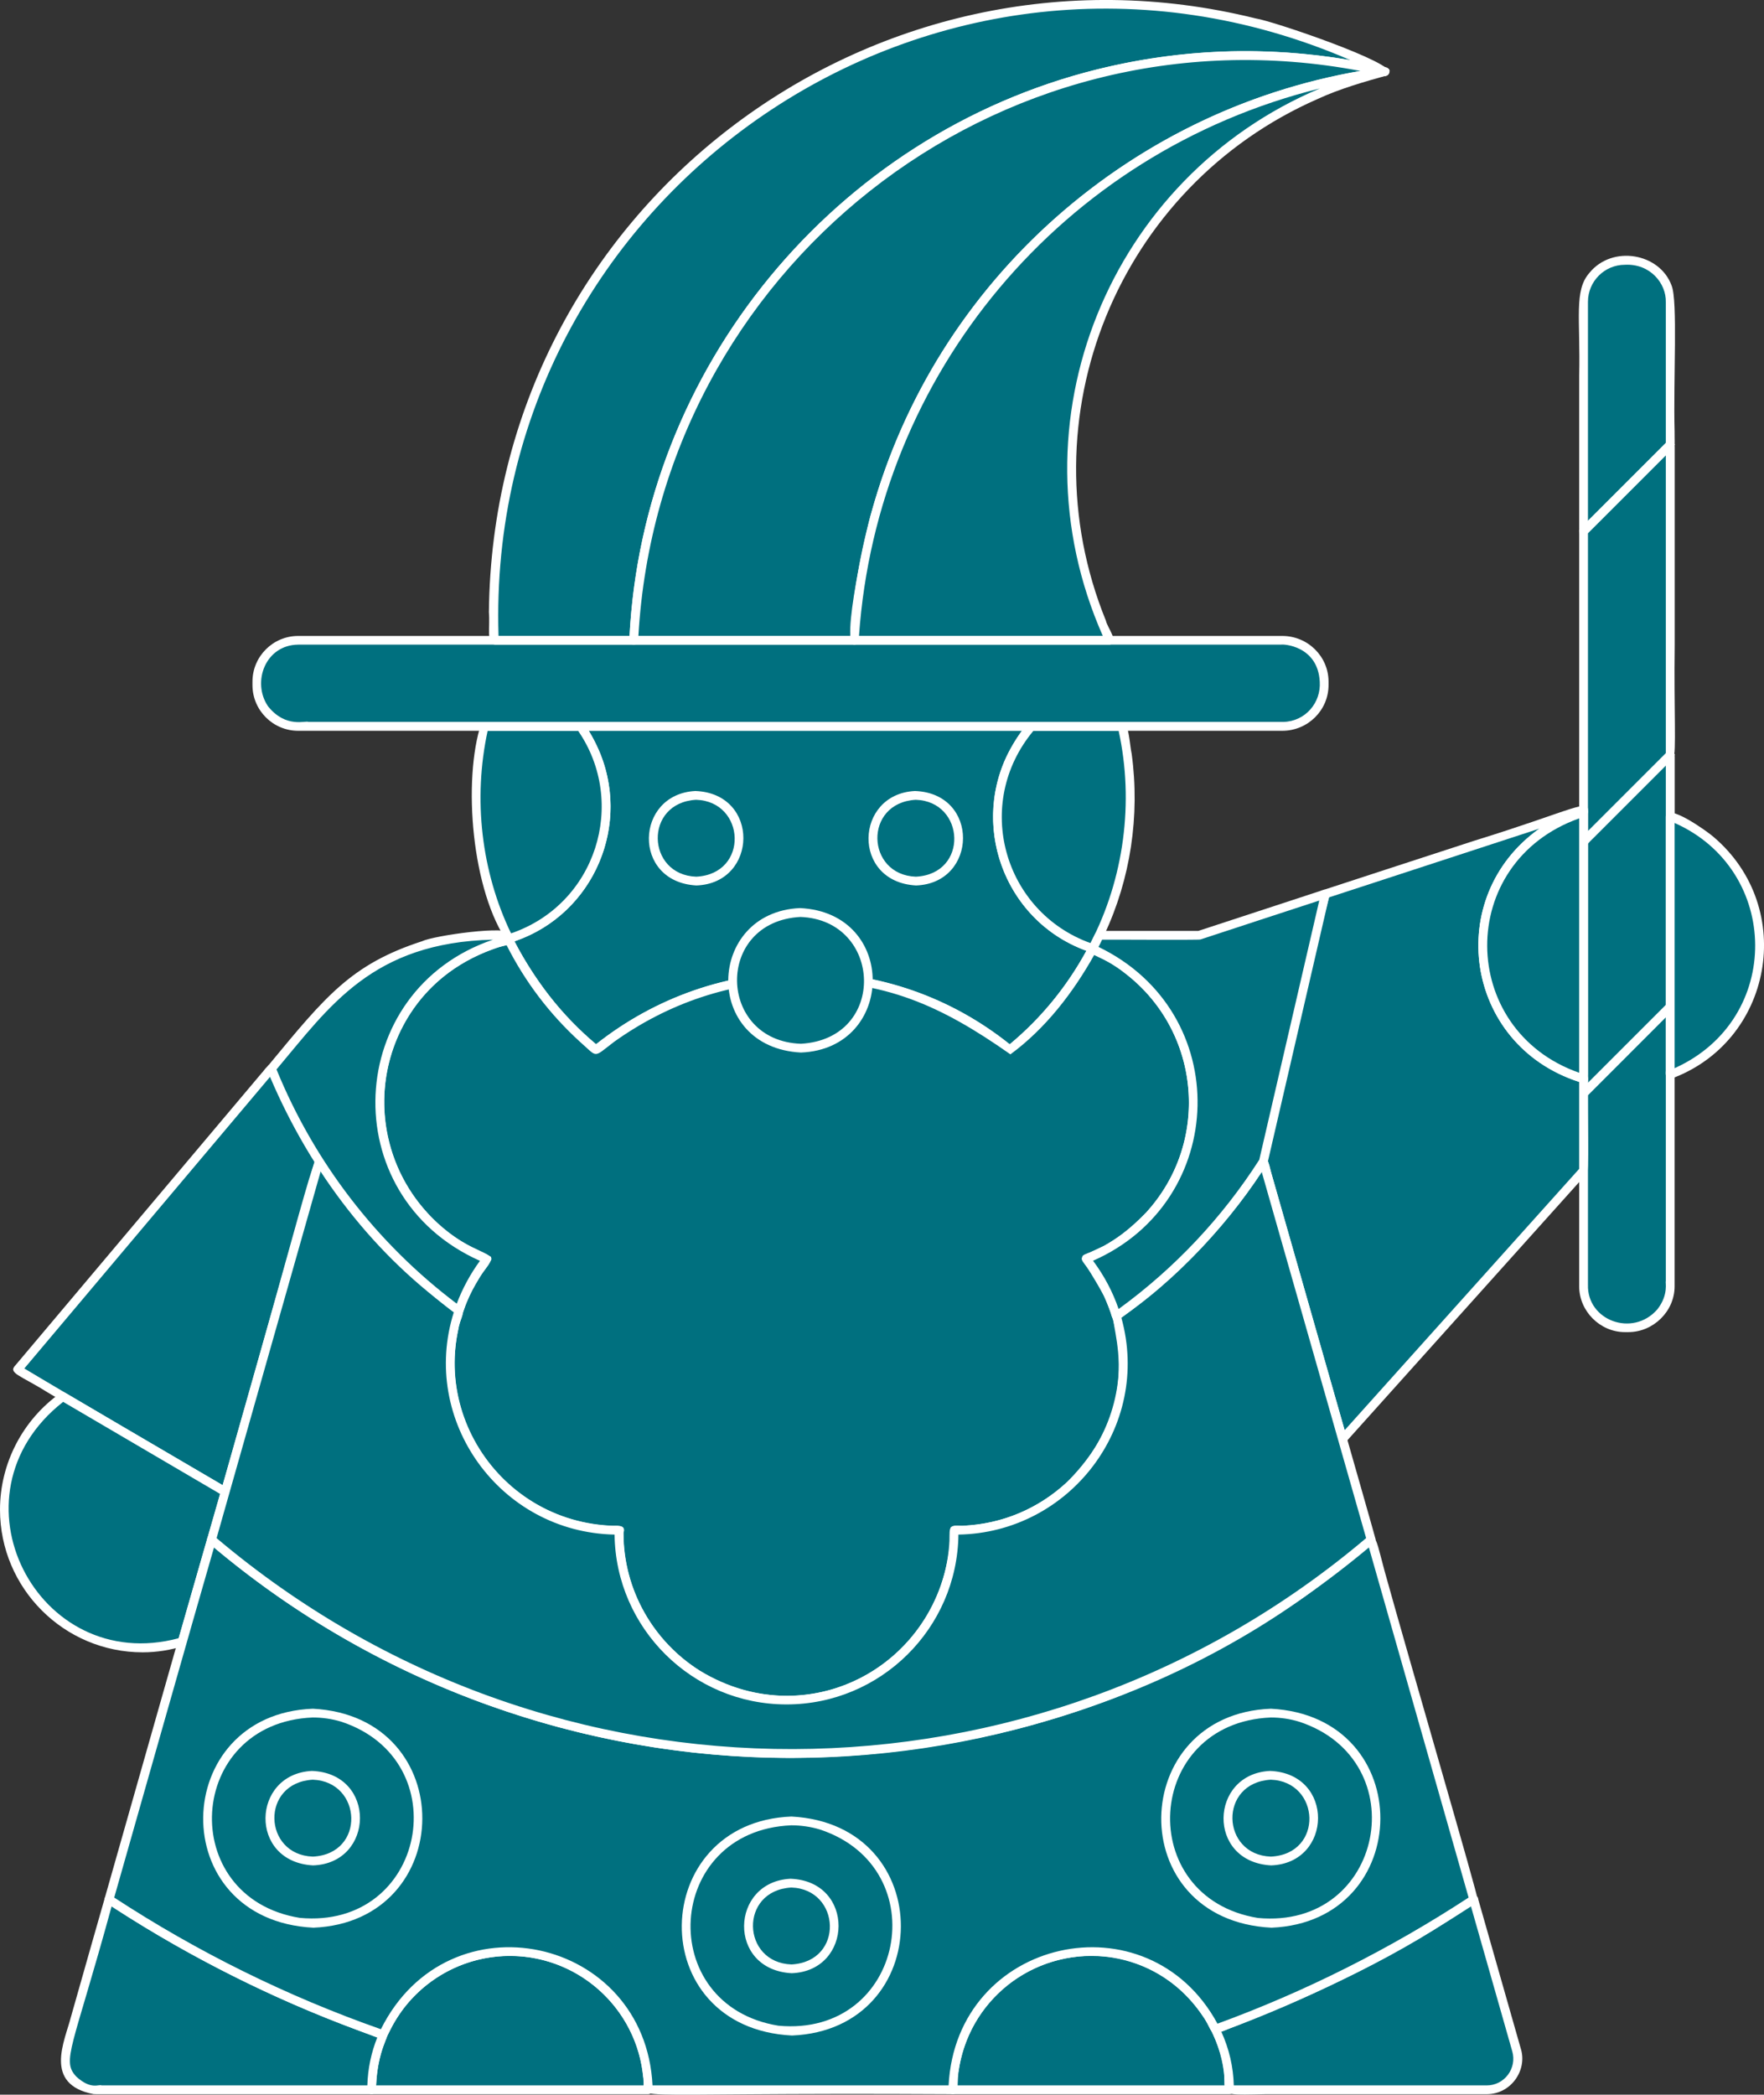 <?xml version="1.0" encoding="utf-8"?>
<!-- Generator: Adobe Illustrator 24.3.0, SVG Export Plug-In . SVG Version: 6.00 Build 0)  -->
<svg version="1.1" id="Слой_1" xmlns="http://www.w3.org/2000/svg" xmlns:xlink="http://www.w3.org/1999/xlink" x="0px" y="0px"
	 viewBox="0 0 184.88 219.53" style="enable-background:new 0 0 184.88 219.53;" xml:space="preserve">
<rect x="0" y="0" width="184.88" height="219.53" fill="#333333" stroke="none"/>
<style type="text/css">
	.st0{fill:#00707F;}
	.st1{fill:#FFFFFF;}
</style>
<g>
	<g>
		<g>
			<path class="st0" d="M104.54,85.63c0-3.64,1.35-6.96,3.56-9.5H60.83c5.83,8.27,1.74,19.38-7.55,22.27
				c2.19,4.54,5.38,8.51,9.18,11.65c12.77-10.35,30.91-10.19,43.36,0c3.55-2.88,6.53-6.54,8.69-10.64
				C108.73,97.5,104.54,92.06,104.54,85.63z"/>
			<path class="st1" d="M62.47,110.5c-4.16-3.01-7.4-7.39-9.63-12.03c-0.38-0.58,3.05-1.41,3.27-1.82
				c6.86-3.94,8.98-12.95,4.83-19.54c-1.45-1.88,0.43-1.39,0.46-1.46c53.32,0.23,47.82-0.93,46.26,1.76
				c-3.65,5-3.46,11.75,0.03,16.49c5.85,7.4,9.29,2.75,5.85,8.09c-1.91,3-5.34,7.18-7.79,8.5C92.58,100.11,75.55,100.33,62.47,110.5
				z M84.18,101.88c7.98,0,15.45,2.61,21.65,7.56c3.26-2.71,5.96-6,8.03-9.79c-9.56-3.56-12.72-15.17-6.72-23.08H61.69
				c5.15,8.26,1.25,18.97-7.76,22.08c2.14,4.19,5,7.79,8.54,10.78C68.73,104.5,76.22,101.88,84.18,101.88z"/>
		</g>
		<g>
			<path class="st0" d="M63.52,84.53c0-3.14-1-6.03-2.7-8.4H50.74c-1.78,7.82-0.66,15.45,2.54,22.27
				C59.21,96.57,63.52,91.05,63.52,84.53z"/>
			<path class="st1" d="M53.28,98.85c-3.84-5.35-4.82-17.07-2.83-23.09c0.58-0.26,0.41-0.03,1.29-0.1c2.32,0,7.93,0,8.93,0
				c0.6-0.27,1.78,2.23,2.26,3.37C66.18,87.23,61.67,96.46,53.28,98.85z M51.11,76.59c-1.55,7.14-0.67,14.75,2.45,21.23c0,0,0,0,0,0
				c8.94-3.05,12.22-13.69,7.03-21.23H51.11z"/>
		</g>
		<g>
			<path class="st0" d="M118.46,83.52c0-2.53-0.3-5.05-0.84-7.4h-9.51c-6.9,8.04-3.28,20.05,6.42,23.28
				C117.06,94.63,118.46,89.23,118.46,83.52z"/>
			<path class="st1" d="M114.52,99.86c-8.84-2.71-12.87-12.8-8.92-20.8c0.62-1.22,2.03-3.61,2.66-3.4c1.18,0,8.54,0,9.29,0
				c0.77-0.16,0.83,2.33,1.06,3.36c0.88,6.47-0.13,13.12-2.86,18.92C115.37,98.57,115.13,99.77,114.52,99.86z M108.31,76.59
				c-6.36,7.63-3.14,18.96,5.98,22.25c3.5-6.72,4.59-14.77,2.95-22.25H108.31z"/>
		</g>
	</g>
	<g>
		<g id="XMLID_57_">
			<g>
				<g>
					<path class="st0" d="M114.37,204.52c-8,0-14.49,6.49-14.49,14.49h28.99C128.86,211.02,122.37,204.52,114.37,204.52z
						 M99.99,160.38c14.99-0.01,23.03-17.02,13.83-28.45c14.76-5.94,14.97-26.1,0.66-32.48c-2.17,4.09-5.11,7.7-8.66,10.58
						c-12.72-10.39-30.87-10.14-43.36,0c-3.79-3.13-6.92-7.04-9.14-11.55c-16.93,4.32-18.23,27.02-2.28,33.44
						c-9.19,11.76-0.88,28.43,13.89,28.45c-0.31,8.12,5.43,15.15,12.88,17.19C89.34,180.63,100.14,171.88,99.99,160.38z
						 M53.45,204.52c-8,0-14.49,6.49-14.49,14.49h28.99C67.94,211.02,61.44,204.52,53.45,204.52z"/>
					<path class="st1" d="M128.86,219.48H99.87c-0.25,0-0.46-0.21-0.46-0.46c0-8.25,6.71-14.96,14.95-14.96
						c8.25,0,14.95,6.71,14.95,14.96C129.32,219.27,129.12,219.48,128.86,219.48z M100.34,218.56h28.05
						c-0.24-7.52-6.44-13.57-14.02-13.57C106.78,204.98,100.59,211.03,100.34,218.56z M67.94,219.48H38.95
						c-0.25,0-0.46-0.21-0.46-0.46c0-8.25,6.71-14.96,14.95-14.96c8.25,0,14.96,6.71,14.96,14.96
						C68.4,219.27,68.19,219.48,67.94,219.48z M39.42,218.56h28.05c-0.24-7.52-6.44-13.57-14.03-13.57
						C45.86,204.98,39.67,211.03,39.42,218.56z M82.43,178.64c-9.86,0-17.9-7.97-18.02-17.8c-14.75-0.41-22.78-16.94-14.1-28.7
						c-12.44-5.44-14.66-21.55-4.81-30.16c1.53-1.44,6.04-4.07,8.11-3.84c2.28,4.3,5.08,8.2,8.86,11.32
						c12.71-10.13,30.87-10.05,43.35,0c3.29-2.73,6.05-6.11,8.12-9.95c0.13-0.23,0.18-0.43,0.5-0.5
						c14.86,6.09,14.59,26.89,0.12,33.13c8.91,11.95,0.41,28.39-14.11,28.71C100.34,170.68,92.3,178.64,82.43,178.64z M53.08,99.03
						c-16.42,4.63-17.15,26.24-1.63,32.68c0.28,0.57-1.28,1.99-1.37,2.45c-6.64,11.19,1.11,25.05,13.84,25.73
						c0.6,0.07,1.74-0.21,1.43,0.75c-0.01,6.04,3.19,11.42,7.98,14.44c12,7.28,26.22-1.32,26.31-14.99c0.38-0.37,0.96-0.09,1.52-0.2
						c12.05-0.71,19.5-13.3,14.59-24c-4.08-7.46-2.9-1.38,4.36-8.8c7.84-8.61,5.06-22.15-5.41-27.04c-2.25,4.02-5.13,7.75-8.8,10.45
						c-7.34-5.17-13.15-7.71-22.14-7.69c-7.11,0.09-13.66,2.28-19.4,6.38c-2.26,1.72-1.66,1.67-3.58-0.01
						C57.58,106.26,55.03,102.89,53.08,99.03z"/>
				</g>
				<g>
					<g>
						<polygon class="st0" points="175.05,85.57 175.05,79.12 165.97,88.2 165.97,113.05 165.97,114.6 175.05,105.52 						"/>
						<path class="st1" d="M165.97,115.06c-0.84,0.16-0.33-2.81-0.46-6c0-7.64,0-20.49,0-20.86c0.02,0.11-0.01-0.23,0.14-0.33
							c0.08-0.08,7.04-7.04,8.72-8.72c0.26-0.2,0.49-0.77,1.04-0.33c0.25,0.49,0.05,0.22,0.11,0.45c0,1.15,0,8.41,0,15.02
							c-0.09,6.3,0.19,11.19-0.14,11.55c-0.08,0.08-6.42,6.42-8.46,8.46C166.28,114.84,166.62,114.83,165.97,115.06z M166.43,88.39
							v25.1l8.16-8.16v-25.1L166.43,88.39z M175.05,105.52L175.05,105.52L175.05,105.52z"/>
					</g>
					<g>
						<path class="st0" d="M175.05,31.62c-0.1-4.75-6.44-5.84-8.54-2.09c-0.78,1.48-0.49,2.45-0.55,2.53c0,3.26,0,23.63,0,23.64
							l9.08-9.08V31.62z"/>
						<path class="st1" d="M165.97,56.16c-0.69-0.14-0.4-0.76-0.46-0.75c0-1.63,0-9.69,0-16c0.14-6.07-0.57-8.94,1.07-10.81
							c2.39-2.95,7.38-2.09,8.62,1.34c0.65,1.59,0.17,9.8,0.31,15.26c-0.02,2.1,0.31,1.23-1.61,3.21c-2.07,2.07-5.74,5.74-7.09,7.09
							C166.25,55.97,166.62,55.92,165.97,56.16z M170.3,27.75c-2.13,0-3.87,1.74-3.87,3.87v22.96l8.16-8.16c0,0,0-13.92,0-14.76
							C174.64,29.71,172.96,27.61,170.3,27.75z M175.05,46.61L175.05,46.61L175.05,46.61z"/>
					</g>
					<g>
						<path class="st0" d="M175.05,46.61l-9.08,9.08c0,1.94,0,31.49,0,32.51l9.08-9.08V46.61z"/>
						<path class="st1" d="M165.97,88.66c-0.7-0.13-0.4-0.82-0.46-0.86c0-3.64,0-31.2,0-32.09c0.02,0.05-0.05-0.12,0.14-0.35
							c0.08-0.08,7.12-7.12,8.75-8.75c0.26-0.21,0.46-0.72,1.01-0.31c0.25,0.53,0.05,0.2,0.11,0.49c0,1.55,0,12.2,0,20.87
							c-0.09,6.67,0.19,11.33-0.14,11.77c-0.08,0.07-6.42,6.42-8.46,8.46C166.29,88.44,166.62,88.43,165.97,88.66z M166.43,55.89
							v31.2l8.16-8.16v-31.2L166.43,55.89z"/>
					</g>
					<g>
						<path class="st0" d="M165.97,134.82c0.17,4.94,6.77,5.85,8.69,1.77c0.72-2.1,0.27-1.74,0.39-2.95c0-10.85,0-21.92,0-28.12
							l-9.08,9.08C165.97,119.35,165.97,130,165.97,134.82z"/>
						<path class="st1" d="M170.66,139.61h-0.36c-2.6,0-4.79-2.19-4.79-4.79V114.6c0-0.12,0.05-0.24,0.14-0.33l9.08-9.08
							c0.13-0.13,0.33-0.17,0.5-0.1c0.17,0.07,0.28,0.24,0.28,0.43v29.3C175.51,137.42,173.29,139.61,170.66,139.61z M166.43,114.79
							c0,0,0,17.88,0,19.85c-0.12,3.75,4.68,5.54,7.26,2.6c1.23-1.55,0.82-2.91,0.9-2.94c0-3.82,0-27.67,0-27.68L166.43,114.79z"/>
					</g>
				</g>
				<g>
					<path class="st0" d="M134.39,67.1c-27.39,0-70.84,0-101.89,0c-1.25,0-4.11-0.34-5.37,2.98c-0.58,1.84-0.05,4,1.42,5.11
						c1.77,1.54,5.18,0.76,10.56,0.94c18.4,0,20.78,0,53.51,0c25.4,0,19.18,0,40.75,0c1.11-0.06,0.63,0.16,2.27-0.18
						C140.51,74.42,139.5,67.17,134.39,67.1z"/>
					<path class="st1" d="M134.39,76.59H31.25c-2.64,0-4.79-2.15-4.79-4.79v-0.36c0-2.64,2.15-4.79,4.79-4.79h103.14
						c2.68,0,4.85,2.15,4.85,4.79v0.36C139.24,74.44,137.07,76.59,134.39,76.59z M31.25,67.56c-3.46,0.04-4.87,3.95-3.16,6.46
						c1.87,2.35,4.01,1.46,4.23,1.64c11.2,0,101.97,0,102.19,0c2.3-0.06,3.96-2.01,3.81-4.23c-0.21-3.76-3.84-3.94-4.05-3.87
						C130.3,67.56,31.28,67.56,31.25,67.56z"/>
				</g>
				<g>
					<path class="st0" d="M165.97,85.15v-0.3l-27.06,8.84l-6.98,26.34l8.78,30.79l25.26-28.15v-9.62
						C151.77,108.7,151.99,89.36,165.97,85.15z M27.89,112.63L1.85,143.54c3.11,1.88,18.33,10.79,21.77,12.81
						c1.41-5.08,8.27-29.14,9.84-34.68L28.45,112L27.89,112.63z"/>
					<path class="st1" d="M23.62,156.81c-0.2-0.08-0.25-0.04-0.25-0.07c-0.47-0.28-12.35-7.27-18.36-10.8
						c-2.93-1.84-4.22-2.02-3.37-2.88c2.1-2.49,24.9-29.55,25.86-30.69c0.02,0.08,0.83-1.41,1.37-0.57c0.24,0.47,4.85,9.36,5,9.65
						c-0.01,0,0.03-0.01,0.06,0.23c-0.05,0.32-0.06,0.25-0.22,0.82c-1.31,4.62-8.59,30.26-9.54,33.61
						C24.05,156.26,24.21,156.7,23.62,156.81z M2.55,143.42c2.77,1.68,17.68,10.41,20.79,12.23c1.29-4.65,8.17-28.79,9.63-33.93
						l-4.62-8.92C28.25,112.9,2.65,143.31,2.55,143.42z M140.71,151.28c-0.58-0.09-0.48-0.67-0.57-0.77
						c-1-3.49-7.7-27.01-8.57-30.04c-0.08-0.41-0.11-0.08-0.09-0.57c0.13-0.48,6.1-23.05,6.89-26.01c0.05-0.35,0.25-0.67,0.55-0.69
						c1.19-0.39,8.77-2.87,15.6-5.09c10.58-3.27,12.09-4.56,11.91-2.96c-0.12,0.69-1.28,0.6-1.82,0.96
						c-11.77,5.04-11.55,21.09,0,25.99c1.4,0.59,1.94,0.39,1.82,1.29c-0.09,3.1,0.2,10.02-0.18,9.67
						c-1.41,1.57-24.46,27.25-25.18,28.05C141.02,151.1,141.2,151.14,140.71,151.28z M132.41,120.02l8.52,29.87l24.58-27.39v-9.1
						c-12.09-3.94-14.26-19.39-4.16-26.56l-22.06,7.21L132.41,120.02z"/>
				</g>
				<g>
					<path class="st0" d="M175.05,85.57v27.06C187.65,107.67,187.43,90.37,175.05,85.57z"/>
					<path class="st1" d="M175.05,113.09c-0.65-0.07-0.43-0.85-0.46-0.95c0-3.61,0-25.82,0-26.55c0.02-1.54,4.31,1.51,5,2.12
						C188.38,95.19,185.78,109.24,175.05,113.09z M175.51,86.25v25.7C186.88,106.84,186.66,91.2,175.51,86.25z"/>
				</g>
				<g>
					<path class="st0" d="M155.38,99.1c0,6.62,4.45,12.21,10.58,13.95V85.15C159.83,86.89,155.38,92.48,155.38,99.1z"/>
					<path class="st1" d="M165.97,113.51c-12.18-3.47-14.83-18.85-5.12-26.31c1.06-0.87,5.68-3.5,5.58-2.02c0,0.99,0,23.92,0,27.43
						C166.37,112.83,166.65,113.37,165.97,113.51z M165.51,85.77c-12.97,4.61-12.74,22.2,0,26.66V85.77z"/>
				</g>
				<g>
					<path class="st0" d="M0.46,158.22c-0.01,9.76,9.55,16.73,18.64,13.83l4.51-15.7L6.6,146.37
						C2.87,149.01,0.46,153.34,0.46,158.22z"/>
					<path class="st1" d="M14.96,173.17C6.71,173.17,0,166.46,0,158.22c0-4.84,2.37-9.41,6.33-12.22c0.15-0.11,0.34-0.11,0.5-0.02
						l17.02,9.98c0.18,0.11,0.27,0.32,0.21,0.53l-4.51,15.7c-0.04,0.15-0.15,0.26-0.3,0.31C17.91,172.93,16.42,173.17,14.96,173.17z
						 M6.62,146.92c-12.49,9.78-2.72,28.75,12.11,24.77l4.34-15.12L6.62,146.92z"/>
				</g>
			</g>
		</g>
	</g>
	<g>
		<path class="st0" d="M77.31,89.14c-2.07,5.71-10.15,3.08-8.66-2.59C70.71,80.83,78.71,83.47,77.31,89.14z"/>
		<path class="st1" d="M72.99,92.8c-6.79-0.37-6.46-9.58-0.11-9.9C79.68,83.15,79.46,92.57,72.99,92.8z M72.96,83.82
			c-5.5,0.31-5.23,7.88,0.01,8.06C78.53,91.6,78.16,83.99,72.96,83.82z M77.31,89.14L77.31,89.14L77.31,89.14z"/>
	</g>
	<g>
		<path class="st0" d="M100.32,89.14c-2.07,5.71-10.15,3.08-8.66-2.59C93.73,80.83,101.73,83.47,100.32,89.14z"/>
		<path class="st1" d="M96.01,92.8c-6.79-0.37-6.46-9.59-0.11-9.9C102.7,83.15,102.48,92.57,96.01,92.8z M95.98,83.82
			c-5.5,0.31-5.23,7.88,0.01,8.06C101.55,91.6,101.17,83.99,95.98,83.82z M100.32,89.14L100.32,89.14L100.32,89.14z"/>
	</g>
	<g>
		<path class="st0" d="M90.77,104.79c-3.2,8.92-15.93,5.03-13.74-3.98C80.12,91.69,93,95.65,90.77,104.79z"/>
		<path class="st1" d="M83.94,110.31c-10.35-0.54-9.92-14.71-0.1-15.14C94.11,95.65,93.87,109.92,83.94,110.31z M83.89,96.1
			c-9.01,0.48-8.72,12.99,0.05,13.29C93.02,108.88,92.51,96.42,83.89,96.1z M90.77,104.79L90.77,104.79L90.77,104.79z"/>
	</g>
	<g>
		<g>
			<path class="st0" d="M115.1,7.73c10.21-2.54,20.47-2.42,30.06-0.22c-44.68-22.36-95.27,11.3-93.34,59.6h14.6
				C67.68,39.45,86.85,14.75,115.1,7.73z"/>
			<path class="st1" d="M66.42,67.56c0,0-13.59,0-14.55,0c-0.93-0.12-0.49-1.75-0.63-3.4c0.43-42.27,40.1-72.22,80.36-62.23
				c1.85,0.28,14.76,4.69,13.99,5.73c-0.28,0.59-0.96,0.13-1.52,0.07c-9.75-2.08-19.34-1.92-28.86,0.44l0,0
				c-27.18,6.76-47.05,31-48.32,58.95C66.87,67.37,66.67,67.56,66.42,67.56z M52.25,66.64h13.73c1.48-28.17,21.57-52.55,49-59.36
				l0,0c8.74-2.17,17.66-2.5,26.57-0.97C98.01-12.53,50.79,20.34,52.25,66.64z"/>
		</g>
		<g>
			<path class="st0" d="M117.11,18.33c8.66-5.98,18.29-9.5,28.05-10.83c-40.08-9.07-76.83,20.14-78.74,59.6h23.11
				C90.75,48.17,100.29,29.96,117.11,18.33z"/>
			<path class="st1" d="M89.53,67.56H66.42c-0.13,0-0.25-0.05-0.33-0.14c-0.09-0.09-0.13-0.21-0.13-0.34
				c1.29-28.36,21.45-52.95,49.02-59.81c9.95-2.47,20.14-2.55,30.28-0.22c0.22,0.05,0.37,0.25,0.36,0.47
				c-0.01,0.22-0.18,0.41-0.4,0.44c-10.16,1.39-19.53,5-27.85,10.75l0,0c-16.14,11.15-26.12,28.8-27.38,48.42
				C89.98,67.38,89.78,67.56,89.53,67.56z M66.91,66.64h22.2c1.39-19.73,11.49-37.46,27.75-48.69l0,0
				c7.75-5.35,16.4-8.88,25.74-10.51C104.26,0.14,69.09,28.51,66.91,66.64z"/>
		</g>
		<g>
			<path class="st0" d="M89.53,67.1h26.76c-11.51-25.07,3.07-53.29,28.87-59.6C113.98,11.78,91.45,37.1,89.53,67.1z"/>
			<path class="st1" d="M116.29,67.56c0,0-24.91,0-26.66,0c-1.72,0.46,1.34-12.78,1.7-13.85c6.74-24.41,27.47-42.68,52.54-46.49
				c0.67-0.18,2.41-0.37,1.52,0.68c-2.45,0.68-4.98,1.41-7.26,2.46c-20.97,9.19-30.87,33.45-22.22,54.7
				C116.05,65.77,117.39,67.41,116.29,67.56z M90.03,66.64h25.55c-9.94-22.47,0.78-48.11,22.75-57.37
				C111.27,15.98,91.94,39.21,90.03,66.64z"/>
		</g>
	</g>
	<g>
		<g>
			<path class="st0" d="M154.45,199.07c-8.4,5.52-17.47,10.11-27.08,13.59c0.94,1.92,1.49,4.08,1.49,6.36h26.96
				c2.16,0,3.73-2.07,3.13-4.15L154.45,199.07z M10.07,219.02h28.88c0-2.06,0.44-4.01,1.21-5.78c-10.22-3.55-19.85-8.33-28.73-14.18
				l-4.49,15.81C6.34,216.95,7.9,219.02,10.07,219.02z"/>
			<path class="st1" d="M155.82,219.48c0,0-15.77,0-23.19,0c-7.1,0.15-2.48,0.18-5.53-6.34c-0.12-0.28-0.31-0.5-0.04-0.81
				c7.91-3.01,15.65-6.53,22.91-10.97c1.56-0.69,4.87-3.76,4.97-2.27c0.44,1.53,4.33,15.21,4.46,15.65
				C160.07,216.93,158.41,219.47,155.82,219.48z M129.31,218.56h26.5c0.89,0,1.7-0.41,2.23-1.11c0.53-0.71,0.7-1.6,0.46-2.45
				l-4.33-15.2c-8.22,5.35-17.02,9.76-26.17,13.12C128.82,214.72,129.26,216.61,129.31,218.56z M38.95,219.48
				c-0.01,0-28.02,0-28.87,0c-0.06-0.01,0.12,0.01-0.28-0.01c-5.3-1.02-3-5.59-2.38-8.04c1.28-4.51,3.42-12.05,3.55-12.47
				c0.26-0.91,1.46,0.3,2.18,0.68c6.44,4.11,13.12,7.58,20.13,10.49c10.85,4.57,6.48,0.5,6.13,8.58
				C39.45,219.05,39.38,219.45,38.95,219.48z M11.7,199.79c-4.1,14.99-5.28,16.16-3.7,17.85c1.57,1.43,2.37,0.76,2.65,0.92
				c4.05,0,27.84,0,27.85,0c0.05-1.74,0.4-3.43,1.05-5.05C29.77,210.07,20.41,205.46,11.7,199.79z"/>
		</g>
		<g>
			<path class="st0" d="M82.94,183.78c-23.2,0-44.41-8.45-60.77-22.42c-2.04,7.03-8.65,30.3-10.75,37.7
				c8.88,5.84,18.52,10.63,28.73,14.18c6.66-14.33,27.42-9.94,27.78,5.78h31.94c0.4-15.62,20.6-19.9,27.5-6.36
				c9.6-3.48,18.68-8.06,27.08-13.59l-10.74-37.71C127.35,175.33,106.14,183.78,82.94,183.78z"/>
			<path class="st1" d="M99.87,219.48c-38.26-0.22-31.66,0.93-32.47-1.88c-0.57-5.66-4.48-10.29-9.73-11.96
				c-5.84-1.86-12.08,0.37-15.5,5.02c-2.51,3.48-0.65,3.58-4.75,2.09c-8.88-3.3-17.34-7.54-25.31-12.68
				c-0.38-0.29-0.79-0.41-1.1-0.79c-0.11-0.47-0.01-0.33-0.02-0.39c1.98-6.95,7.7-27.14,9.44-33.16c0.66-2.28,1.25-4.34,1.29-4.49
				c0.44-1.06,1.76,0.81,2.53,1.26c1.75,1.42,3.43,2.68,5.28,3.98c26.48,18.56,60.37,21.76,89.28,9.64
				c27.76-12.25,23.95-20.17,26.3-11.49c2.7,9.74,9.81,34.02,9.78,34.54c-7.9,5.73-17.01,9.89-26.06,13.43
				c-2.28,1.03-1.66,0.22-2.74-1.26c-7.36-10.97-23.78-6.93-25.64,5.79C100.25,217.77,100.63,219.48,99.87,219.48z M68.39,218.56
				h31.03c0.8-15.5,20.88-19.95,28.18-6.47c9.21-3.37,18.06-7.82,26.32-13.22l-10.45-36.69c-35.39,29.63-86.23,29.19-121.04,0
				c-1.92,6.61-8.47,29.69-10.46,36.69c8.73,5.71,18.13,10.35,27.95,13.8C47.02,198.42,67.61,202.93,68.39,218.56z"/>
		</g>
		<g>
			<path class="st0" d="M143.71,161.36c-1.99-6.99-9.18-32.22-11.3-39.63c-4.06,6.34-9.3,11.84-15.42,16.2
				c3.38,11.36-5.35,22.55-17.01,22.45c0.14,10.48-8.85,18.8-19.42,17.7c-8.83-0.89-15.98-8.69-15.64-17.7
				c-12.12,0.1-20.62-11.76-16.83-23.01c-8.7-6.43-14.64-15.76-14.64-15.76c-2.55,8.93-8.82,31.15-11.28,39.75
				C57.53,191.52,109.03,191,143.71,161.36z"/>
			<path class="st1" d="M82.94,184.24c-22.21,0-43.85-7.92-60.81-22.31c-0.72-0.52-0.29-0.87-0.28-1.12
				c11.93-41.4,10.9-40.62,12.12-39.25c0.9,1.36,6.55,9.65,14.4,15.45c0.48,0.55-0.29,1.52-0.32,2.22
				c-2.34,10.54,5.68,20.43,16.27,20.69c0.53-0.02,1.28-0.01,1.01,0.73c-0.01,8.82,6.77,16.15,15.42,16.99
				c9.83,0.97,18.3-6.58,18.76-16.17c0.03-1.52-0.13-1.59,1.37-1.56c4.26-0.18,7.99-1.86,10.91-4.54
				c9.32-9.29,3.53-17.89,5.18-17.97c4.27-3.08,7.93-6.55,11.2-10.56c3.55-4.06,4.26-7.72,5.04-4c1.95,6.88,10.94,38.29,10.97,38.51
				C127.64,176.36,105.23,184.11,82.94,184.24z M22.7,161.2c35.15,29.7,85.91,29.26,120.48,0l-10.94-38.37
				c-3.96,5.96-8.9,11.09-14.71,15.28c3.17,11.41-5.47,22.53-17.08,22.72c-0.12,9.84-8.16,17.8-18.02,17.8
				c-9.86,0-17.9-7.97-18.02-17.8c-12.03-0.24-20.42-11.99-16.85-23.29c-7.02-5.27-12.26-12.43-13.93-14.85L22.7,161.2z"/>
		</g>
		<g>
			<path class="st0" d="M53.32,98.5c-0.06-0.12-0.12-0.3-0.18-0.48c-6.83-0.25-12.92,1.78-17.89,6.25
				c-1.78,1.53-5.27,5.98-6.81,7.73c4.09,10.18,10.95,18.95,19.65,25.38c0.67-1.99,1.68-3.82,2.94-5.44
				C34.88,125.35,36.62,102.69,53.32,98.5z M138.9,93.69l-13.23,4.33h-10.46c-0.24,0.54-0.48,1.02-0.72,1.44
				c14.53,6.53,13.87,26.69-0.66,32.48c1.42,1.77,2.51,3.79,3.17,6c6.11-4.36,11.36-9.86,15.42-16.2L138.9,93.69z"/>
			<path class="st1" d="M117,138.4c-0.32-0.02-0.49-0.34-0.57-0.75c-2.49-7.02-5.03-4.99-0.76-7.07c11-6.11,11.96-21.09,2.23-28.59
				c-2.55-2.13-4.63-1.75-3.56-3.22c0.29-0.54,0.49-1.26,0.88-1.21c0.33,0,10.38,0,10.38,0c0,0,10.66-3.49,12.79-4.19
				c0.51-0.25,1.09-0.12,0.94,0.5c-0.36,1.56-6.28,27.16-6.47,27.96C129.39,127.51,123.28,134.35,117,138.4z M114.56,132.13
				c1.16,1.56,2.06,3.25,2.68,5.06c5.86-4.27,10.82-9.53,14.74-15.64l6.29-27.17c0,0-12.33,4.03-12.45,4.08
				c-0.16,0.07-10.06,0-10.31,0.02c-0.13,0.27-0.25,0.53-0.38,0.76C129.36,106.1,128.77,125.88,114.56,132.13z M48.1,137.84
				c-8.84-6.13-15.57-15.05-19.77-24.91c-0.37-0.81-0.44-1.1-0.12-1.37c5.89-7.12,8.59-10.5,16.01-12.91
				c1.24-0.6,9.2-1.73,9.36-0.77c0.79,1.35-1.08,1.15-1.88,1.57c-11.55,4.03-15.1,18.33-7.18,27.38c3.62,4.22,7.22,4.33,6.97,5.2
				c-1.11,1.67-2.24,3.31-2.86,5.22C48.52,137.52,48.51,137.8,48.1,137.84z M28.98,112.08c3.97,9.73,10.49,18.21,18.89,24.55
				c0.6-1.59,1.42-3.1,2.43-4.49c-15.35-6.84-14.28-28.35,1.37-33.66C39.01,98.78,34.55,105.47,28.98,112.08z"/>
		</g>
	</g>
	<g>
		<path class="st0" d="M35.91,180c-14.34-3.61-20.07,16.51-6.31,21.06c5.32,1.7,11.06-1.04,13.33-6.01
			C45.61,188.93,42.24,181.87,35.91,180z M37.12,191.84c-2.07,5.71-10.15,3.08-8.66-2.59C30.53,183.54,38.53,186.17,37.12,191.84z"
			/>
		<path class="st1" d="M32.85,202.03c-15.69-0.79-15.1-22.38-0.06-22.95C48.22,179.88,47.93,201.4,32.85,202.03z M32.77,180
			c-13.3,0.55-14.35,18.89-1.35,21c13.21,1.23,16.61-16.51,4.35-20.56l0,0C34.78,180.14,33.77,180,32.77,180z M32.81,195.5
			c-6.79-0.37-6.46-9.59-0.12-9.9C39.49,185.85,39.28,195.28,32.81,195.5z M32.78,186.52c-5.5,0.31-5.23,7.88,0.01,8.06
			C38.35,194.3,37.97,186.7,32.78,186.52z M37.12,191.84L37.12,191.84L37.12,191.84z"/>
	</g>
	<g>
		<path class="st0" d="M136.32,180c-14.34-3.61-20.07,16.51-6.31,21.06c5.32,1.7,11.06-1.04,13.33-6.01
			C146.03,188.93,142.65,181.87,136.32,180z M137.54,191.84c-2.07,5.71-10.15,3.08-8.66-2.59
			C130.94,183.54,138.94,186.17,137.54,191.84z"/>
		<path class="st1" d="M133.26,202.03c-15.69-0.79-15.1-22.38-0.06-22.95C148.63,179.88,148.34,201.4,133.26,202.03z M133.19,180
			c-13.3,0.55-14.35,18.89-1.35,21.01c13.21,1.23,16.61-16.51,4.35-20.56l0,0C135.19,180.14,134.18,180,133.19,180z M133.22,195.5
			c-6.79-0.37-6.46-9.59-0.12-9.9C139.91,185.86,139.69,195.27,133.22,195.5z M133.19,186.52c-5.5,0.31-5.23,7.88,0.01,8.06
			C138.77,194.3,138.39,186.7,133.19,186.52z M137.54,191.84L137.54,191.84L137.54,191.84z"/>
	</g>
	<g>
		<path class="st0" d="M86.07,191.3c-14.34-3.61-20.07,16.51-6.31,21.06c5.32,1.7,11.06-1.04,13.33-6.01
			C95.77,200.22,92.4,193.16,86.07,191.3z M87.28,203.14c-2.07,5.71-10.15,3.08-8.66-2.59C80.69,194.83,88.68,197.47,87.28,203.14z"
			/>
		<path class="st1" d="M83.01,213.33c-15.69-0.79-15.1-22.38-0.06-22.95C98.37,191.18,98.09,212.7,83.01,213.33z M82.93,191.3
			c-13.3,0.55-14.35,18.89-1.35,21c13.21,1.23,16.61-16.51,4.36-20.56l0,0C84.94,191.44,83.93,191.3,82.93,191.3z M82.97,206.8
			c-6.79-0.37-6.46-9.59-0.12-9.9C89.65,197.15,89.44,206.57,82.97,206.8z M82.94,197.82c-5.5,0.31-5.23,7.88,0.01,8.06
			C88.51,205.59,88.13,197.99,82.94,197.82z M87.28,203.14L87.28,203.14L87.28,203.14z"/>
	</g>
</g>
</svg>
